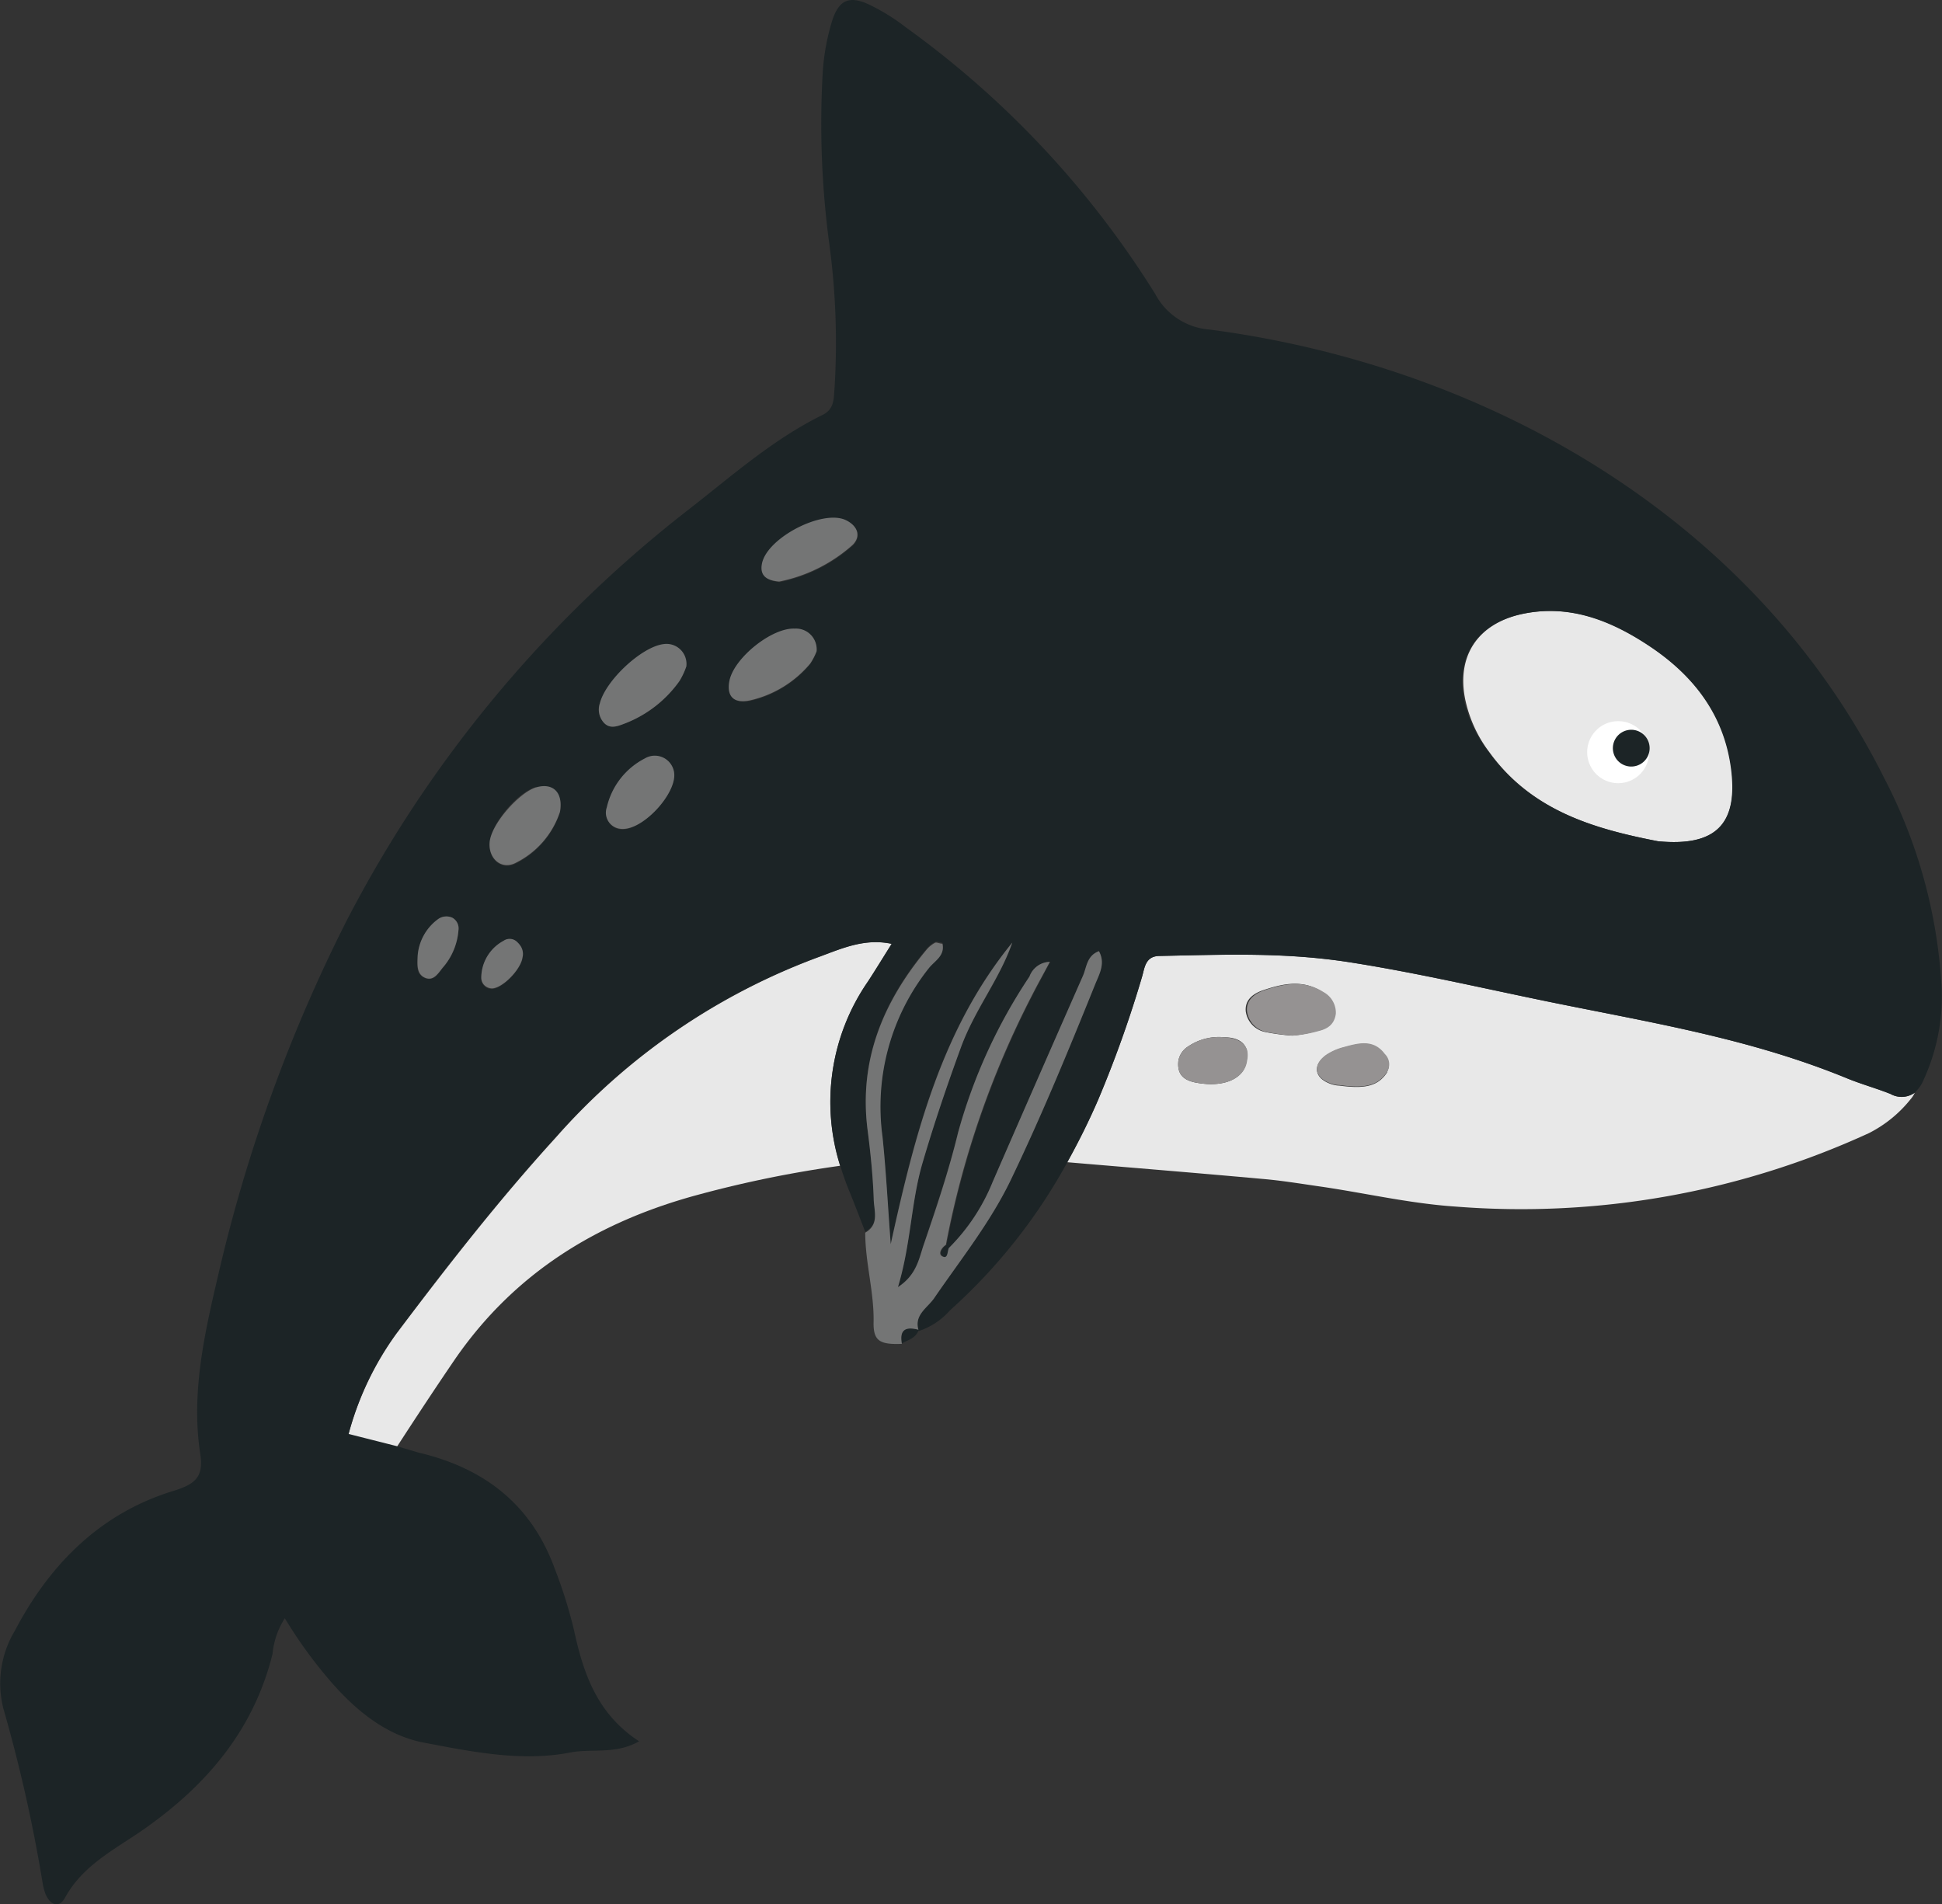 <svg xmlns="http://www.w3.org/2000/svg" viewBox="0 0 158.46 155.36"><rect x="0" y="0" width="158.46" height="155.36" fill="#333333" stroke="none"/><defs><style>.cls-1{fill:none;}.cls-2{fill:#e8e8e8;}.cls-3{fill:#959292;}.cls-4{fill:#1c2426;}.cls-5{fill:#747575;}.cls-6{fill:#fff;}</style></defs><g id="Layer_2" data-name="Layer 2"><g id="OBJECTS"><path class="cls-1" d="M101.72,85.67c-.21-.7-.88-1-1.78-1a4.46,4.46,0,0,0-3,.75,4.46,4.46,0,0,1,3-.75C100.84,84.69,101.51,85,101.72,85.67Z"/><path class="cls-2" d="M70.82,80.1c.62-.95,1.21-1.92,1.94-3.08-2.19-.48-4,.33-5.76,1A53.05,53.05,0,0,0,45.34,92.83c-4.63,5.08-8.86,10.5-13,16a24.94,24.94,0,0,0-3.91,8.23l3.95,1c1.55-2.39,3.11-4.76,4.72-7.12C42,103.82,48.79,99.71,56.83,97.52a93.33,93.33,0,0,1,11.72-2.4A17.27,17.27,0,0,1,70.82,80.1Z"/><path class="cls-2" d="M154.26,89.26c-1.15-.46-2.36-.79-3.51-1.26-8.07-3.32-16.13-4.57-24.6-6.31-5.3-1.09-10.57-2.31-15.92-3.16S100,77.89,94.63,78c-1.2,0-1.23,1-1.45,1.71a94.75,94.75,0,0,1-3.57,10c-.76,1.76-1.61,3.46-2.53,5.12,5.31.45,10.61.88,15.91,1.36,1.66.14,3.3.42,5,.66,3.6.54,7.17,1.36,10.79,1.6a68,68,0,0,0,33.73-6,10.31,10.31,0,0,0,3.37-2.74,2.26,2.26,0,0,0,.36-.55A1.84,1.84,0,0,1,154.26,89.26Zm-56.18-.85C97,88.28,96,88,96.15,86.57a1.73,1.73,0,0,1,.79-1.18,4.46,4.46,0,0,1,3-.75c.9,0,1.57.33,1.78,1a2,2,0,0,1,0,.87C101.59,87.91,100.08,88.66,98.08,88.41Zm7.36-3.91a17.33,17.33,0,0,1-2.18-.29,2,2,0,0,1-1.61-1.69c-.09-1,.69-1.49,1.49-1.75,1.58-.52,3.2-.87,4.76.18a1.92,1.92,0,0,1,1,1.76c-.06.86-.61,1.23-1.4,1.4A10.82,10.82,0,0,1,105.44,84.5Zm7.74,3c-.78,1.22-2,1.33-3.88,1.08a2.36,2.36,0,0,1-.88-.2c-1.22-.51-1.29-1.54-.16-2.31a4.65,4.65,0,0,1,1.39-.6c1.2-.33,2.43-.67,3.34.61A1.18,1.18,0,0,1,113.18,87.46Z"/><path class="cls-2" d="M121.51,61.35c3.5,4.87,8.74,6.32,13.79,7.29,4.73.46,6.48-1.43,6-5.78-.55-4.59-3.17-7.85-6.83-10.24-3-2-6.42-3.35-10.27-2.52-3.64.79-5.4,3.46-4.62,7.08A10.83,10.83,0,0,0,121.51,61.35Z"/><path class="cls-3" d="M109,82.71a1.92,1.92,0,0,0-1-1.76c-1.56-1-3.18-.7-4.76-.18-.8.26-1.58.78-1.49,1.75a2,2,0,0,0,1.61,1.69,17.33,17.33,0,0,0,2.18.29,10.82,10.82,0,0,0,2.11-.39C108.34,83.94,108.89,83.57,109,82.71Z"/><path class="cls-3" d="M99.94,84.64a4.46,4.46,0,0,0-3,.75,1.73,1.73,0,0,0-.79,1.18C96,88,97,88.28,98.08,88.41c2,.25,3.51-.5,3.68-1.87a2,2,0,0,0,0-.87C101.51,85,100.84,84.69,99.94,84.64Z"/><path class="cls-3" d="M109.65,85.43a4.65,4.65,0,0,0-1.39.6c-1.13.77-1.06,1.8.16,2.31a2.36,2.36,0,0,0,.88.2c1.9.25,3.1.14,3.88-1.08A1.18,1.18,0,0,0,113,86C112.08,84.76,110.85,85.1,109.65,85.43Z"/><path class="cls-4" d="M158.44,80.79A41.91,41.91,0,0,0,153.7,63.4c-10.51-21-32.2-33.52-55-36.51A5.47,5.47,0,0,1,94.27,24,76.69,76.69,0,0,0,73.94,2.25,16.55,16.55,0,0,0,70.76.3c-1.54-.66-2.31-.23-2.84,1.33a18.34,18.34,0,0,0-.79,4.29,73.68,73.68,0,0,0,.54,14,60.11,60.11,0,0,1,.42,11.84c-.07.78,0,1.63-1,2.11-4.06,2-7.42,5-10.92,7.72A101.42,101.42,0,0,0,28.27,75.15,127.64,127.64,0,0,0,17.79,104.1c-1.11,4.74-2.21,9.59-1.45,14.53.29,1.88-.42,2.46-2.13,3-6,1.81-10.15,6-13,11.43a8.34,8.34,0,0,0-.94,6.33,124,124,0,0,1,3.21,14.26,4.41,4.41,0,0,0,.24.9c.38.91,1.11,1.16,1.58.3,1.6-2.92,4.54-4.16,7-6,4.85-3.52,8.47-7.95,9.94-13.91a6.45,6.45,0,0,1,1-2.9,37.5,37.5,0,0,0,3.85,5.28c2,2.28,4.45,4.28,7.46,4.86,3.95.75,8,1.59,12,.81,1.74-.34,3.65.19,5.6-.91-3.47-2.26-4.56-5.6-5.32-9.1a38.82,38.82,0,0,0-1.57-5c-1.93-5.27-5.79-8.21-11.12-9.46L32.39,118l-3.95-1a24.94,24.94,0,0,1,3.91-8.23c4.13-5.49,8.36-10.91,13-16A53.05,53.05,0,0,1,67,78c1.77-.63,3.57-1.44,5.76-1-.73,1.16-1.32,2.13-1.94,3.08a17.27,17.27,0,0,0-2.27,15c.2.64.42,1.29.68,1.94.48,1.16.92,2.33,1.37,3.49,1.2-.69.72-1.85.69-2.81-.07-1.86-.26-3.73-.5-5.58-.72-5.65,1.26-10.41,4.79-14.67a2.38,2.38,0,0,1,.71-.59c.13-.07.36,0,.61.07.22,1-.64,1.43-1.11,2A18.16,18.16,0,0,0,72,92.75c.28,2.68.42,5.38.67,8.77,2-9.2,4.21-17.64,9.92-24.61-1,3-3.08,5.55-4.19,8.55s-2.21,6.26-3.14,9.45-.93,6.56-2,10.11c1.51-1,1.71-2.29,2.08-3.39,1-3,2.07-6.09,2.83-9.23A43.82,43.82,0,0,1,84,79.68a1.81,1.81,0,0,1,1.71-1.2c-.51.92-1,1.85-1.48,2.78a74.58,74.58,0,0,0-7,20.31c-.37.24-.65.74-.31.93.49.27.42-.38.55-.67A16.18,16.18,0,0,0,81,96.43Q84.67,88,88.37,79.6c.32-.71.34-1.64,1.3-2,.54,1,0,1.84-.29,2.66-2.17,5.4-4.38,10.77-6.9,16-1.68,3.49-4.09,6.49-6.26,9.66-.54.78-1.63,1.35-1.28,2.57-1-.25-1.58-.09-1.35,1.12.51-.28,1.13-.43,1.36-1.06,0,0,0,0,0,0l0,.06a5.81,5.81,0,0,0,2.57-1.7,45.49,45.49,0,0,0,9.56-12.06c.92-1.66,1.77-3.36,2.53-5.12a94.75,94.75,0,0,0,3.57-10C93.4,79,93.43,78,94.63,78c5.37-.11,10.22-.31,15.6.53s10.62,2.07,15.92,3.16c8.47,1.74,16.53,3,24.6,6.31,1.15.47,2.36.8,3.51,1.26a1.84,1.84,0,0,0,1.93-.08,2.75,2.75,0,0,0,.78-1.1A16.28,16.28,0,0,0,158.44,80.79ZM124.16,50.1c3.85-.83,7.23.53,10.27,2.52,3.66,2.39,6.28,5.65,6.83,10.24.52,4.35-1.23,6.24-6,5.78-5.05-1-10.29-2.42-13.79-7.29a10.83,10.83,0,0,1-2-4.17C118.76,53.56,120.52,50.89,124.16,50.1ZM39.27,79.79a3.44,3.44,0,0,1,1.82-3,.87.87,0,0,1,1.13.12,1.57,1.57,0,0,1,.21.24,1.18,1.18,0,0,1,.23.87l-.06.3c-.31,1.09-1.85,2.52-2.6,2.37A.87.87,0,0,1,39.27,79.79ZM49.52,66a6,6,0,0,1,3.11-4A1.59,1.59,0,0,1,55,63c.28,1.64-2.54,4.76-4.31,4.68A1.32,1.32,0,0,1,49.52,66ZM62.2,46c.46-2.11,5-4.43,6.86-3.5.9.45,1.26,1.27.54,2a12.73,12.73,0,0,1-6,3C62.36,47.35,62,46.82,62.2,46Zm-2.66,9.5c.42-1.85,3.45-4.24,5.3-4.16a1.69,1.69,0,0,1,1.79,1.85,5.1,5.1,0,0,1-.52,1,9,9,0,0,1-4.89,3C59.84,57.45,59.24,56.78,59.54,55.45Zm-10.61,2c.44-1.89,3.43-4.67,5.24-4.86A1.63,1.63,0,0,1,56,54.38a5.93,5.93,0,0,1-.55,1.19,9.77,9.77,0,0,1-4.58,3.51c-.58.22-1.19.42-1.68-.21A1.6,1.6,0,0,1,48.93,57.41Zm-5.17,6.8c1.36-.36,2.21.44,1.93,2a7.14,7.14,0,0,1-3.61,4.16c-1.14.59-2.22-.32-2.13-1.67C40.05,67.2,42.25,64.6,43.76,64.21ZM35.75,75a1.16,1.16,0,0,1,1.18-.1,1,1,0,0,1,.48,1A5.24,5.24,0,0,1,36.11,79c-.36.45-.75,1.13-1.47.79s-.59-1-.56-1.81A4.08,4.08,0,0,1,35.75,75Z"/><path class="cls-5" d="M74.94,108.5c-.35-1.22.74-1.79,1.28-2.57,2.17-3.17,4.58-6.17,6.26-9.66,2.52-5.25,4.73-10.62,6.9-16,.34-.82.83-1.67.29-2.66-1,.37-1,1.3-1.3,2Q84.67,88,81,96.43a16.18,16.18,0,0,1-3.58,5.4c-.13.29-.06.94-.55.67-.34-.19-.06-.69.31-.93a74.58,74.58,0,0,1,7-20.31c.47-.93,1-1.86,1.48-2.78A1.81,1.81,0,0,0,84,79.68,43.82,43.82,0,0,0,78.18,92.4c-.76,3.14-1.79,6.19-2.83,9.23-.37,1.1-.57,2.4-2.08,3.39,1.07-3.55,1.06-6.9,2-10.11s2-6.33,3.14-9.45,3.14-5.54,4.19-8.55c-5.71,7-7.9,15.41-9.92,24.61-.25-3.39-.39-6.09-.67-8.77A18.16,18.16,0,0,1,75.79,79c.47-.6,1.33-1,1.11-2-.25,0-.48-.14-.61-.07a2.38,2.38,0,0,0-.71.59c-3.53,4.26-5.51,9-4.79,14.67.24,1.85.43,3.72.5,5.58,0,1,.51,2.12-.69,2.81,0,2.48.75,4.9.68,7.41,0,1.44.55,1.73,2.31,1.66C73.36,108.41,74,108.25,74.94,108.5Z"/><path class="cls-5" d="M75,108.56h0l0-.06S75,108.54,75,108.56Z"/><path class="cls-5" d="M50.86,59.08a9.77,9.77,0,0,0,4.58-3.51A5.93,5.93,0,0,0,56,54.38a1.63,1.63,0,0,0-1.82-1.83c-1.81.19-4.8,3-5.24,4.86a1.6,1.6,0,0,0,.25,1.46C49.67,59.5,50.28,59.3,50.86,59.08Z"/><path class="cls-5" d="M61.22,57.14a9,9,0,0,0,4.89-3,5.1,5.1,0,0,0,.52-1,1.69,1.69,0,0,0-1.79-1.85C63,51.21,60,53.6,59.54,55.45,59.24,56.78,59.84,57.45,61.22,57.14Z"/><path class="cls-5" d="M63.58,47.45a12.73,12.73,0,0,0,6-3c.72-.74.36-1.56-.54-2-1.87-.93-6.4,1.39-6.86,3.5C62,46.82,62.36,47.35,63.58,47.45Z"/><path class="cls-5" d="M42.08,70.4a7.14,7.14,0,0,0,3.61-4.16c.28-1.59-.57-2.39-1.93-2s-3.71,3-3.81,4.52C39.86,70.08,40.94,71,42.08,70.4Z"/><path class="cls-5" d="M55,63a1.59,1.59,0,0,0-2.38-1.12,6,6,0,0,0-3.11,4,1.32,1.32,0,0,0,1.18,1.75C52.47,67.79,55.29,64.67,55,63Z"/><path class="cls-5" d="M34.64,79.76c.72.34,1.11-.34,1.47-.79a5.24,5.24,0,0,0,1.3-3.08,1,1,0,0,0-.48-1,1.16,1.16,0,0,0-1.18.1,4.08,4.08,0,0,0-1.67,3C34.05,78.74,34,79.45,34.64,79.76Z"/><path class="cls-5" d="M42.6,78.29l.06-.3a1.18,1.18,0,0,0-.23-.87,1.57,1.57,0,0,0-.21-.24.87.87,0,0,0-1.13-.12,3.44,3.44,0,0,0-1.82,3,.87.87,0,0,0,.73.87C40.75,80.81,42.29,79.38,42.6,78.29Z"/><path class="cls-6" d="M134.56,61.57a2.53,2.53,0,1,1-2.33-2.72A2.52,2.52,0,0,1,134.56,61.57Z"/><path class="cls-4" d="M134.6,61.16a1.5,1.5,0,1,1-1.38-1.61A1.5,1.5,0,0,1,134.6,61.16Z"/></g></g></svg>